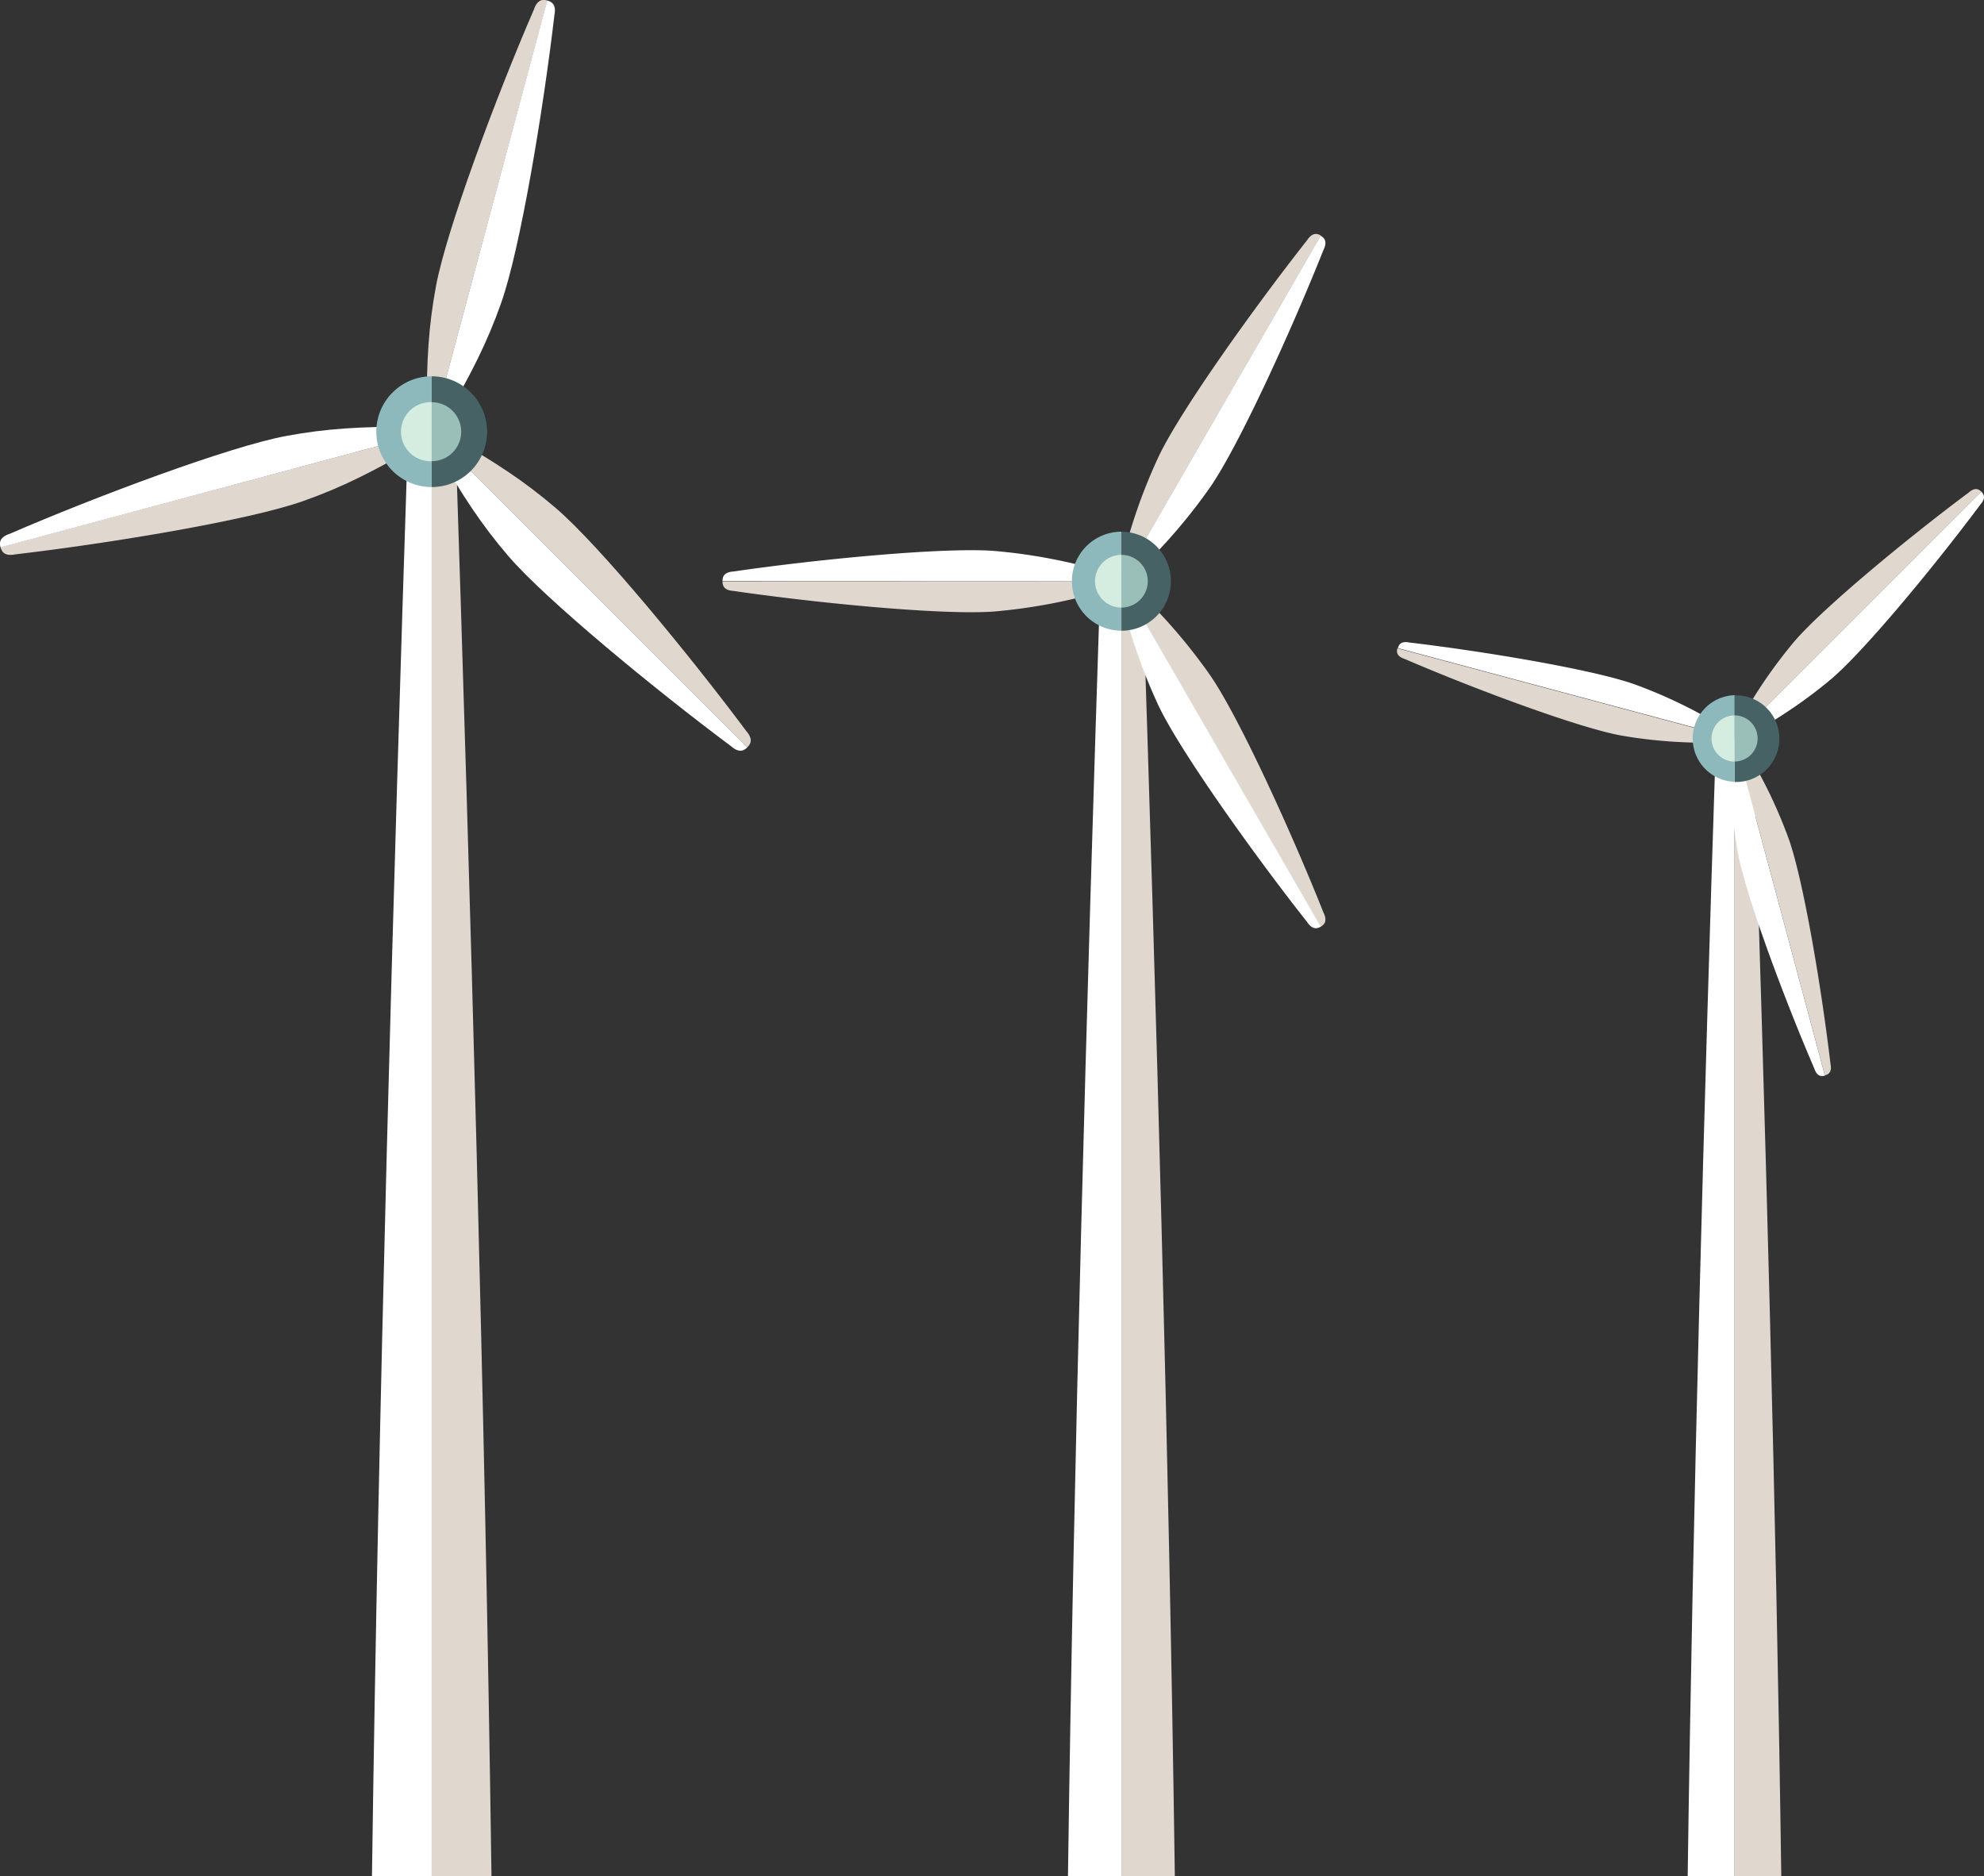 <svg xmlns="http://www.w3.org/2000/svg" viewBox="0 0 396.57 375.04"><rect x="0" y="0" width="396.57" height="375.04" fill="#333333" stroke="none"/><defs><style>.cls-1{fill:#fff;}.cls-1,.cls-2,.cls-3,.cls-4,.cls-5,.cls-6{fill-rule:evenodd;}.cls-2{fill:#e0d8ce;}.cls-3{fill:#476265;}.cls-4{fill:#9abeb8;}.cls-5{fill:#8eb9bc;}.cls-6{fill:#d5ede0;}</style></defs><title>Asset 4</title><g id="Layer_2" data-name="Layer 2"><g id="Layer_1-2" data-name="Layer 1"><path class="cls-1" d="M337.37,375h9.34V147.62H343c-2.4,73.28-4.64,154.14-5.66,227.42Z"/><path class="cls-2" d="M356.05,375h-9.34V147.62h3.68c2.4,73.28,4.64,154.14,5.66,227.42Z"/><path class="cls-2" d="M346.71,147.62l2.52,2.76a97.48,97.48,0,0,1,8.31,17.31c3,8.45,6.61,30.29,8.35,45,.36,1.78-.59,2.12-1.12,2.27l-18.06-67.39Z"/><path class="cls-1" d="M346.71,147.62l-.81,3.65a97.47,97.47,0,0,0,1.46,19.15c1.65,8.81,9.41,29.53,15.3,43.19.58,1.73,1.57,1.54,2.11,1.4l-18.06-67.39Z"/><path class="cls-2" d="M346.71,147.62l1.13-3.57a97.49,97.49,0,0,1,10.84-15.85c5.83-6.8,22.92-20.87,34.84-29.75,1.37-1.2,2.13-.54,2.53-.16l-49.33,49.33Z"/><path class="cls-1" d="M346.71,147.62l3.57-1.13a97.51,97.51,0,0,0,15.85-10.84c6.8-5.83,20.87-22.92,29.75-34.84,1.2-1.37.54-2.13.16-2.53l-49.33,49.33Z"/><path class="cls-2" d="M346.71,147.62l-3.65.81A97.48,97.48,0,0,1,323.91,147c-8.8-1.65-29.53-9.42-43.19-15.3-1.73-.58-1.54-1.57-1.4-2.11l67.39,18.06Z"/><path class="cls-1" d="M346.71,147.62,344,145.09a97.46,97.46,0,0,0-17.31-8.31c-8.45-3-30.28-6.61-45-8.35-1.78-.36-2.12.59-2.27,1.12l67.39,18.06Z"/><path class="cls-3" d="M346.71,139a8.66,8.66,0,1,1,0,17.31V139Z"/><path class="cls-4" d="M346.71,143a4.61,4.61,0,1,1,0,9.22V143Z"/><path class="cls-5" d="M346.71,156.27a8.66,8.66,0,0,1,0-17.31v17.31Z"/><path class="cls-6" d="M346.71,152.23a4.61,4.61,0,0,1,0-9.22v9.22Z"/><path class="cls-1" d="M213.47,375h10.68V116.18h-4.21c-2.74,83.76-5.31,175.1-6.47,258.86Z"/><path class="cls-2" d="M234.82,375H224.15V116.18h4.21c2.74,83.76,5.31,175.1,6.47,258.86Z"/><path class="cls-2" d="M224.15,116.18l3.6,2.3A111.43,111.43,0,0,1,242,135.14c5.78,8.45,16.26,31.48,22.54,47.27.92,1.86,0,2.51-.57,2.84l-39.87-69.06Z"/><path class="cls-1" d="M224.15,116.18l.19,4.27a111.45,111.45,0,0,0,7.28,20.71c4.43,9.23,19.13,29.82,29.66,43.15,1.15,1.73,2.19,1.23,2.74.92l-39.87-69.06Z"/><path class="cls-2" d="M224.15,116.18l-3.79,2a111.44,111.44,0,0,1-21.57,4.05c-10.21.78-35.39-1.66-52.2-4.11-2.08-.13-2.16-1.28-2.17-1.91Z"/><path class="cls-1" d="M224.15,116.18l-3.79-2a111.42,111.42,0,0,0-21.57-4.05c-10.21-.78-35.39,1.66-52.2,4.11-2.08.13-2.16,1.28-2.17,1.91Z"/><path class="cls-2" d="M224.15,116.18l.19-4.27a111.41,111.41,0,0,1,7.28-20.71C236,82,250.75,61.38,261.28,48c1.15-1.73,2.19-1.23,2.74-.92l-39.87,69.06Z"/><path class="cls-1" d="M224.15,116.18l3.6-2.3A111.41,111.41,0,0,0,242,97.23c5.78-8.45,16.26-31.48,22.54-47.27.92-1.86,0-2.51-.57-2.84l-39.87,69.06Z"/><path class="cls-3" d="M224.15,106.29a9.89,9.89,0,0,1,0,19.79V106.29Z"/><path class="cls-4" d="M224.15,110.91a5.27,5.27,0,0,1,0,10.54V110.91Z"/><path class="cls-5" d="M224.15,126.07a9.89,9.89,0,0,1,0-19.79v19.79Z"/><path class="cls-6" d="M224.15,121.45a5.27,5.27,0,0,1,0-10.54v10.54Z"/><path class="cls-1" d="M74.35,375H86.29V86.29H81.58C78.52,180,75.64,281.32,74.35,375Z"/><path class="cls-2" d="M98.24,375H86.29V86.29H91c3.07,93.72,5.94,195,7.24,288.75Z"/><path class="cls-2" d="M86.29,86.29l-1-4.67c0-9.2.32-16.24,1.87-24.49,2.11-11.26,12-37.77,19.56-55.23.74-2.21,2-2,2.7-1.79L86.29,86.29Z"/><path class="cls-1" d="M86.29,86.29l3.23-3.53c4.6-8,7.84-14.22,10.63-22.14C104,49.81,108.61,21.89,110.82,3c.46-2.28-.76-2.71-1.44-2.9L86.29,86.29Z"/><path class="cls-2" d="M86.29,86.29l4.56,1.44c8,4.6,13.9,8.39,20.28,13.86,8.7,7.46,26.69,29.32,38.05,44.56,1.54,1.75.69,2.73.2,3.23L86.29,86.29Z"/><path class="cls-1" d="M86.29,86.29l1.44,4.56c4.6,8,8.39,13.9,13.86,20.28,7.46,8.7,29.32,26.69,44.56,38.05,1.75,1.54,2.73.7,3.23.2L86.29,86.29Z"/><path class="cls-2" d="M86.29,86.29l-3.53,3.23c-8,4.6-14.22,7.84-22.14,10.63C49.81,104,21.89,108.61,3,110.82c-2.28.46-2.71-.76-2.9-1.44L86.29,86.29Z"/><path class="cls-1" d="M86.29,86.29l-4.67-1c-9.2,0-16.24.32-24.49,1.87-11.26,2.11-37.77,12-55.23,19.56-2.21.74-2,2-1.79,2.7L86.29,86.29Z"/><path class="cls-3" d="M86.29,75.22a11.07,11.07,0,0,1,0,22.14V75.22Z"/><path class="cls-4" d="M86.29,80.4a5.89,5.89,0,0,1,0,11.79V80.4Z"/><path class="cls-5" d="M86.29,97.36a11.07,11.07,0,0,1,0-22.14V97.36Z"/><path class="cls-6" d="M86.29,92.19a5.9,5.9,0,1,1,0-11.79V92.19Z"/></g></g></svg>